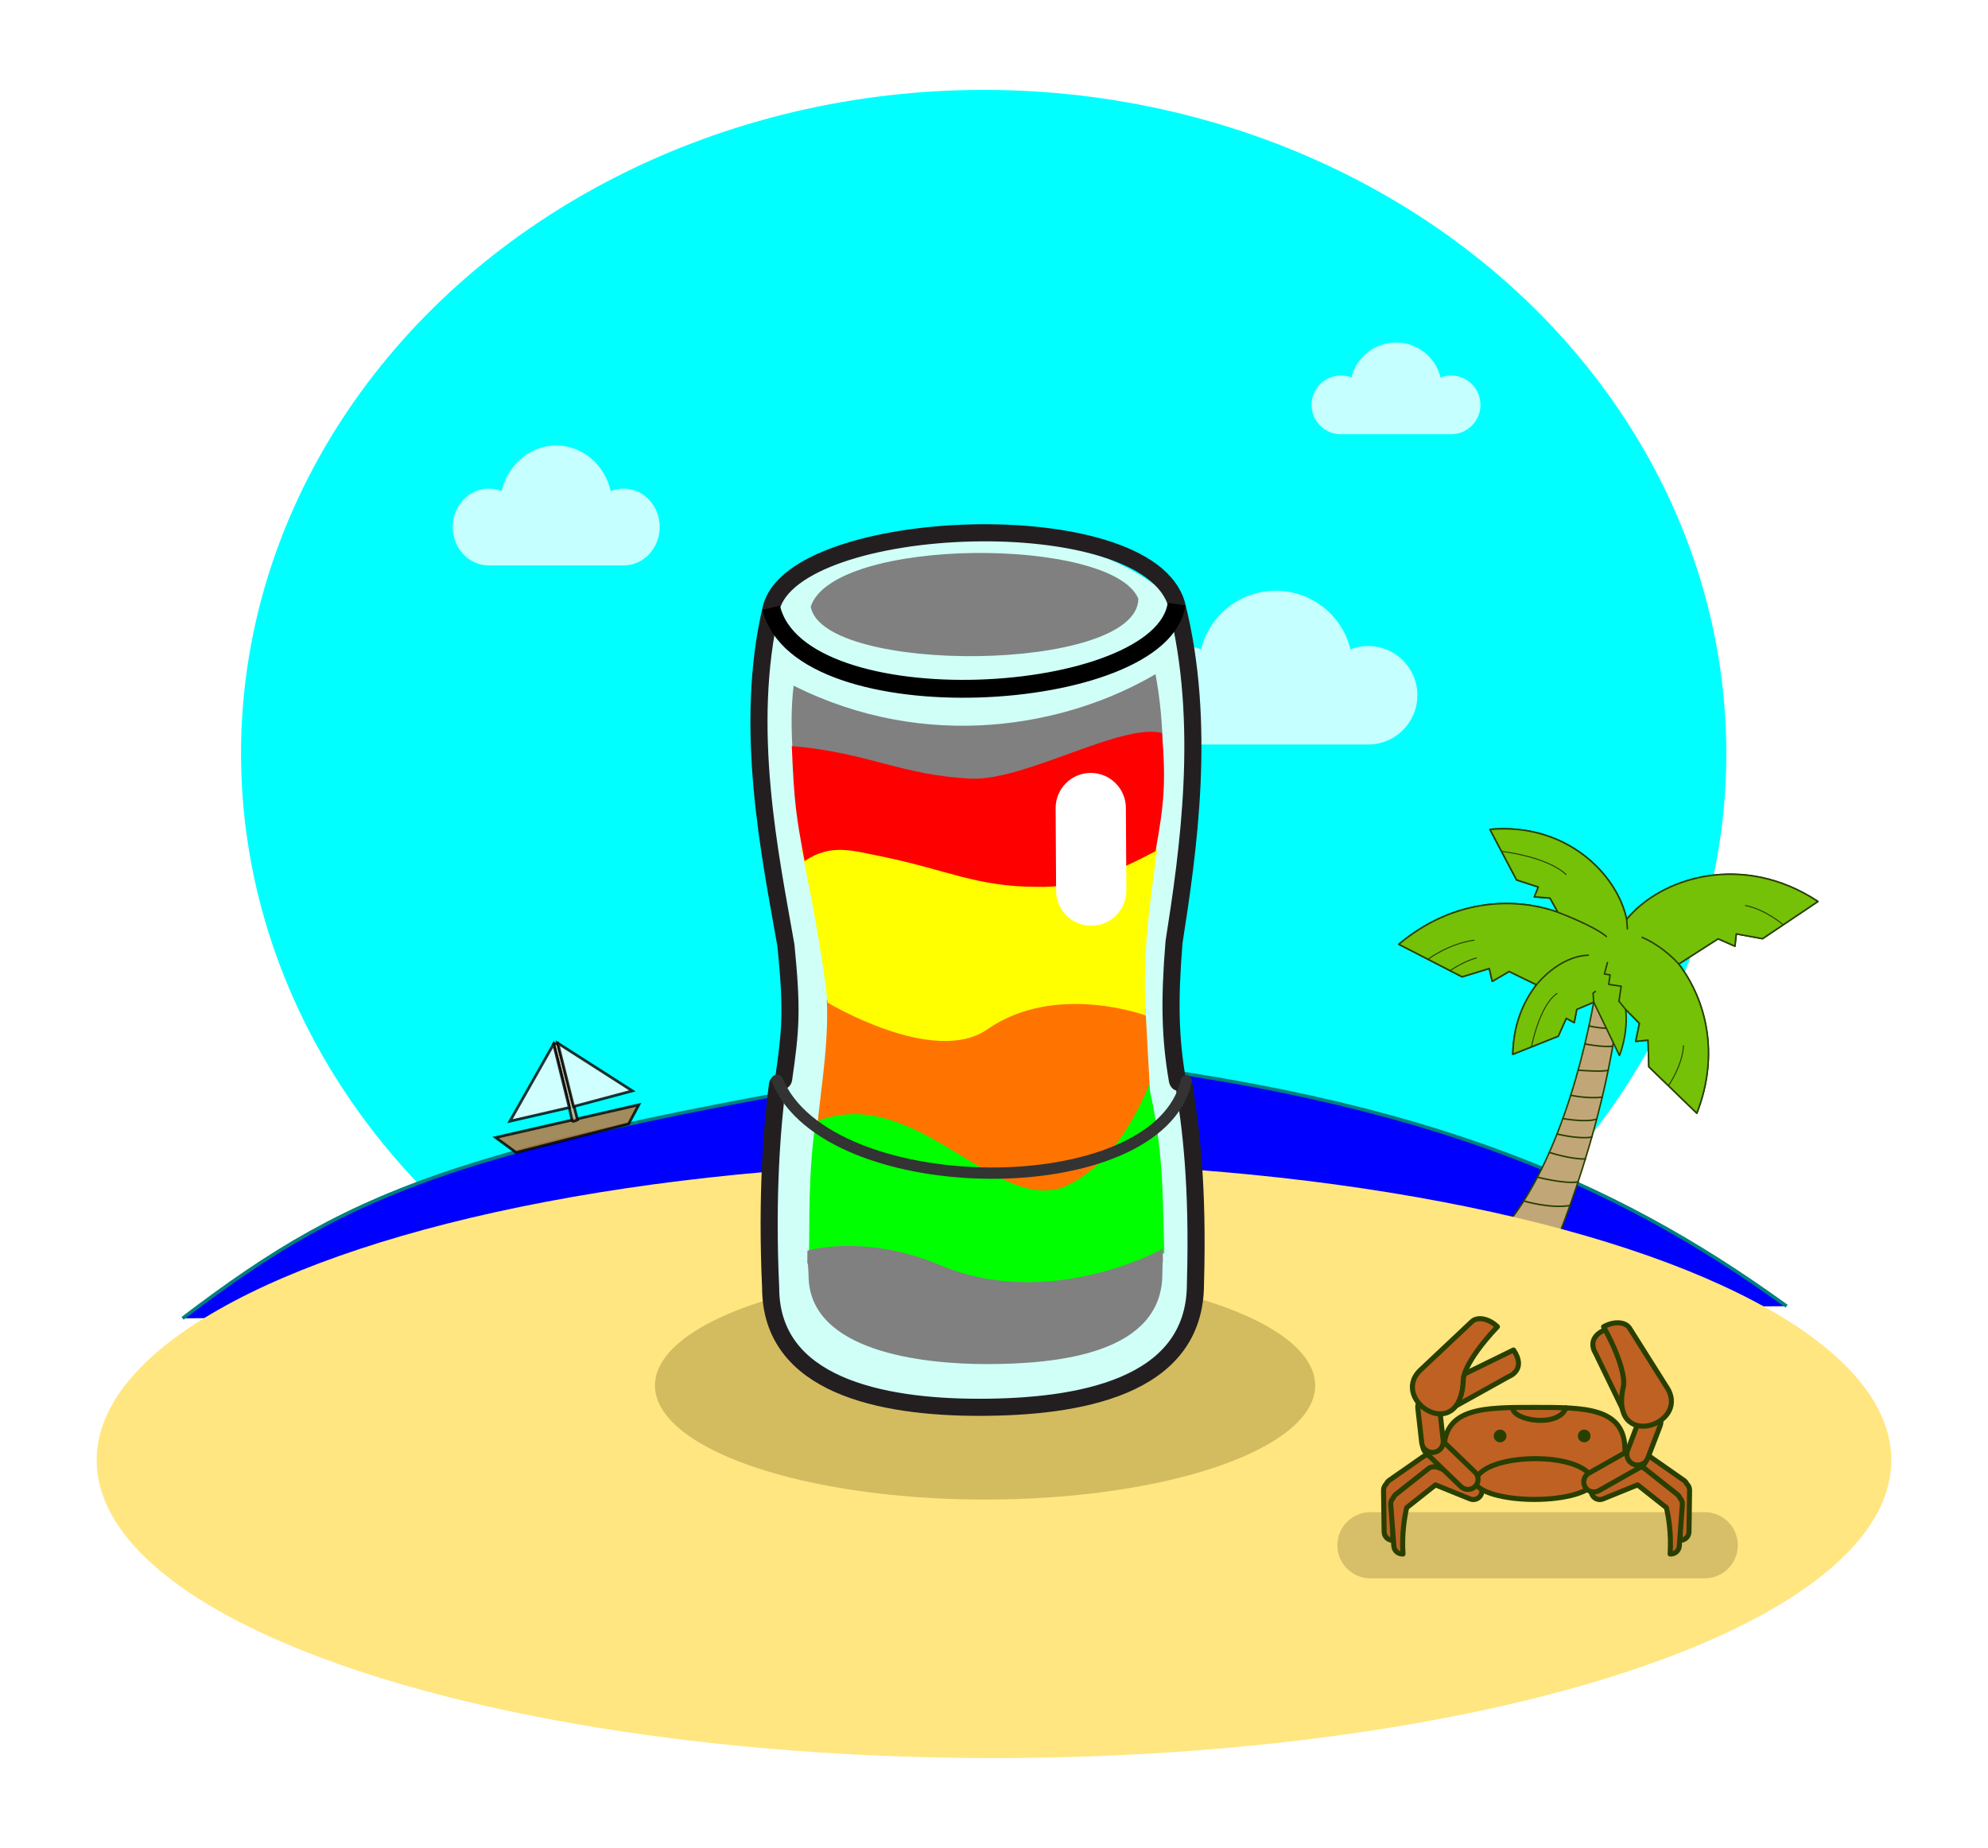 <?xml version="1.0" encoding="UTF-8" standalone="no"?>
<!-- Created with Inkscape (http://www.inkscape.org/) -->

<svg
   width="89.193mm"
   height="82.912mm"
   viewBox="0 0 89.193 82.912"
   version="1.1"
   id="svg1"
   inkscape:version="1.3.2 (1:1.3.2+202404261509+091e20ef0f)"
   xmlns:inkscape="http://www.inkscape.org/namespaces/inkscape"
   xmlns:sodipodi="http://sodipodi.sourceforge.net/DTD/sodipodi-0.dtd"
   xmlns="http://www.w3.org/2000/svg"
   xmlns:svg="http://www.w3.org/2000/svg">
  <sodipodi:namedview
     id="namedview1"
     pagecolor="#ffffff"
     bordercolor="#000000"
     borderopacity="0.25"
     inkscape:showpageshadow="2"
     inkscape:pageopacity="0.0"
     inkscape:pagecheckerboard="0"
     inkscape:deskcolor="#d1d1d1"
     inkscape:document-units="mm"
     inkscape:zoom="0.76167929"
     inkscape:cx="336.09946"
     inkscape:cy="170.01906"
     inkscape:window-width="1803"
     inkscape:window-height="1125"
     inkscape:window-x="0"
     inkscape:window-y="0"
     inkscape:window-maximized="1"
     inkscape:current-layer="layer1" />
  <defs
     id="defs1" />
  <g
     inkscape:label="Layer 1"
     inkscape:groupmode="layer"
     id="layer1"
     transform="translate(-16.14,-103.452)">
    <ellipse
       style="fill:#00ffff;fill-opacity:1;stroke:#00ffff;stroke-width:0.472;stroke-miterlimit:4;stroke-dasharray:none;stroke-opacity:1"
       id="ellipse69601"
       cx="60.273"
       cy="137.257"
       rx="33.083"
       ry="29.536" />
    <path
       inkscape:connector-curvature="0"
       style="opacity:0.77;fill:#ffffff;stroke-width:0.037"
       d="m 77.522,132.436 c -0.28,0 -0.546,0.054 -0.792,0.149 -0.368,-1.508 -1.728,-2.629 -3.35,-2.629 -1.623,0 -2.982,1.12 -3.351,2.629 -0.246,-0.095 -0.513,-0.149 -0.792,-0.149 -1.22,0 -2.209,0.99 -2.209,2.21 0,1.22 0.989,2.21 2.209,2.21 0.383,0 2.297,0 4.143,0 1.846,0 3.76,0 4.143,0 1.22,0 2.209,-0.989 2.209,-2.21 0,-1.22 -0.989,-2.21 -2.209,-2.21 z"
       id="path102457" />
    <path
       sodipodi:nodetypes="ccc"
       inkscape:connector-curvature="0"
       id="path102430"
       d="m 24.331,162.601 c 7.934,-6.037 12.819,-7.947 37.619,-11.885 17.67,1.681 26.611,5.742 34.348,11.34"
       style="fill:#0000ff;stroke:#008080;stroke-width:0.154px;stroke-linecap:butt;stroke-linejoin:miter;stroke-opacity:1" />
    <g
       id="g25811"
       transform="matrix(0.019,0,0,0.019,-13.463,124.463)">
      <g
         transform="rotate(8.528,3038.425,1911.813)"
         id="g102426">
        <path
           style="fill:#c1a778;stroke:#283f00;stroke-width:3.581;stroke-linecap:round;stroke-linejoin:round;stroke-miterlimit:10"
           inkscape:connector-curvature="0"
           stroke-miterlimit="10"
           d="M 5687.904,615.715 C 5495.111,526.206 5313.642,614.048 5247.498,724.4 5208.919,621.573 5072.133,519.621 4896.758,562.209 l 79.963,108.709 53.258,8.854 -5.891,24.312 37.001,-2.476 23.364,30.269 c -112.295,-21.679 -252.87,8.723 -360.195,130.532 l 159.127,53.832 60.592,-28.986 11.418,28.986 35.943,-28.986 68.479,21.479 c -25.873,46.127 -39.67,104.016 -30.857,170.609 l 99.752,-58.174 12.338,-44.535 20.148,7.213 1.279,-31.753 37.168,-22.75 c -5.507,159.787 -36.058,479.818 -189.546,636.863 0,0 20.456,9.07 87.05,9.07 45.912,0 83.135,-4.742 83.135,-10.592 0,-1.246 90.023,-313.235 78.856,-642.72 l 54.677,40.908 -2.379,43.272 28.355,-7.246 11.168,62.035 128.201,91.549 c 33.326,-146.022 -18.447,-268.062 -94.469,-342.046 l 83.207,-72.62 41.883,11.309 -1.265,-29.209 63.062,2.067 z"
           id="path25759" />
        <path
           style="fill:#75c108;stroke:#283f00;stroke-width:3.581;stroke-linecap:round;stroke-linejoin:round;stroke-miterlimit:10"
           inkscape:connector-curvature="0"
           stroke-miterlimit="10"
           d="m 5276.801,935.179 37.016,27.695 -2.379,43.272 28.355,-7.246 11.168,62.035 128.201,91.549 c 33.326,-146.022 -18.447,-268.062 -94.469,-342.046 l 83.207,-72.62 41.883,11.309 -1.265,-29.209 63.062,2.067 116.324,-106.269 C 5495.111,526.207 5313.642,614.049 5247.498,724.401 5208.919,621.574 5072.133,519.622 4896.758,562.21 l 79.963,108.709 53.258,8.854 -5.891,24.312 37.001,-2.476 23.364,30.269 c -112.295,-21.679 -252.87,8.723 -360.195,130.532 l 159.127,53.832 60.592,-28.986 11.418,28.986 35.943,-28.986 68.479,21.479 c -25.873,46.127 -39.67,104.016 -30.857,170.609 l 99.752,-58.174 12.338,-44.535 20.148,7.213 1.279,-31.753 37.168,-22.75 78.74,115.523 c 0,0 13.411,-52.733 -1.584,-109.689 z"
           id="path25761" />
        <polyline
           style="fill:none;stroke:#283f00;stroke-width:3.581;stroke-linecap:round;stroke-linejoin:round;stroke-miterlimit:10"
           stroke-miterlimit="10"
           points="     5276.801,935.179 5258.172,918.338 5258.172,882.527 5228.33,882.527 5228.33,859.847 5214.803,859.847 5217.706,831.995    "
           id="polyline25763" />
        <path
           style="fill:none;stroke:#283f00;stroke-width:3.581;stroke-linecap:round;stroke-linejoin:round;stroke-miterlimit:10"
           inkscape:connector-curvature="0"
           stroke-miterlimit="10"
           d="m 5384.693,810.438 c 0,0 -40.552,-35.285 -94.714,-49.386"
           id="path25765" />
        <path
           style="fill:none;stroke:#283f00;stroke-width:3.581;stroke-linecap:round;stroke-linejoin:round;stroke-miterlimit:10"
           inkscape:connector-curvature="0"
           stroke-miterlimit="10"
           d="m 5084.453,731.877 c 0,0 89.826,19.345 121.626,39.638"
           id="path25767" />
        <path
           style="fill:none;stroke:#283f00;stroke-width:3.581;stroke-linecap:round;stroke-linejoin:round;stroke-miterlimit:10"
           inkscape:connector-curvature="0"
           stroke-miterlimit="10"
           d="m 5059.816,908.734 c 0,0 41.561,-74.471 110.795,-87.203"
           id="path25769" />
        <line
           style="fill:none;stroke:#283f00;stroke-width:3.581;stroke-linecap:round;stroke-linejoin:round;stroke-miterlimit:10"
           stroke-miterlimit="10"
           x1="5247.498"
           y1="724.4"
           x2="5252.566"
           y2="746.448"
           id="line25771" />
        <polyline
           style="fill:none;stroke:#283f00;stroke-width:3.581;stroke-linecap:round;stroke-linejoin:round;stroke-miterlimit:10"
           stroke-miterlimit="10"
           points="     5199.645,929.345 5194.906,908.734 5199.645,903.616    "
           id="polyline25773" />
        <path
           style="fill:none;stroke:#283f00;stroke-width:3.581;stroke-linecap:round;stroke-linejoin:round;stroke-miterlimit:10"
           inkscape:connector-curvature="0"
           stroke-miterlimit="10"
           d="m 5074.527,1479.974 c 0,0 78.68,11.608 125.137,6.562"
           id="path25775" />
        <path
           style="fill:none;stroke:#283f00;stroke-width:3.581;stroke-linecap:round;stroke-linejoin:round;stroke-miterlimit:10"
           inkscape:connector-curvature="0"
           stroke-miterlimit="10"
           d="m 5105.871,1418.024 c 0,0 62.553,9.499 109.435,-5.475"
           id="path25777" />
        <path
           style="fill:#c1a778;stroke:#283f00;stroke-width:3.581;stroke-linecap:round;stroke-linejoin:round;stroke-miterlimit:10"
           inkscape:connector-curvature="0"
           stroke-miterlimit="10"
           d="m 5045.615,1524.203 c 0,0 76.491,15.334 142.922,8.864"
           id="path25779" />
        <path
           style="fill:none;stroke:#283f00;stroke-width:3.581;stroke-linecap:round;stroke-linejoin:round;stroke-miterlimit:10"
           inkscape:connector-curvature="0"
           stroke-miterlimit="10"
           d="m 5129.455,1357.654 c 0,0 67.582,7.109 96.546,-3.29"
           id="path25781" />
        <path
           style="fill:none;stroke:#283f00;stroke-width:3.581;stroke-linecap:round;stroke-linejoin:round;stroke-miterlimit:10"
           inkscape:connector-curvature="0"
           stroke-miterlimit="10"
           d="m 5148.589,1295.642 c 0,0 49.076,8.842 86.382,2.918"
           id="path25783" />
        <path
           style="fill:none;stroke:#283f00;stroke-width:3.581;stroke-linecap:round;stroke-linejoin:round;stroke-miterlimit:10"
           inkscape:connector-curvature="0"
           stroke-miterlimit="10"
           d="m 5160.09,1249.99 c 0,0 51.784,5.335 82.282,-4.956"
           id="path25785" />
        <path
           style="fill:none;stroke:#283f00;stroke-width:3.581;stroke-linecap:round;stroke-linejoin:round;stroke-miterlimit:10"
           inkscape:connector-curvature="0"
           stroke-miterlimit="10"
           d="m 5168.27,1211.968 c 0,0 56.919,1.698 79.27,-10.741"
           id="path25787" />
        <path
           style="fill:none;stroke:#283f00;stroke-width:3.581;stroke-linecap:round;stroke-linejoin:round;stroke-miterlimit:10"
           inkscape:connector-curvature="0"
           stroke-miterlimit="10"
           d="m 5178.504,1154.783 c 0,0 40.855,2.781 74.177,-6.675"
           id="path25789" />
        <path
           style="fill:none;stroke:#283f00;stroke-width:3.581;stroke-linecap:round;stroke-linejoin:round;stroke-miterlimit:10"
           inkscape:connector-curvature="0"
           stroke-miterlimit="10"
           d="m 5187.043,1093.625 c 0,0 58.701,-3.993 70.174,-10.518"
           id="path25791" />
        <path
           style="fill:none;stroke:#283f00;stroke-width:3.581;stroke-linecap:round;stroke-linejoin:round;stroke-miterlimit:10"
           inkscape:connector-curvature="0"
           stroke-miterlimit="10"
           d="m 5193.608,1029.986 c 0,0 42.907,1.867 65.904,-4.381"
           id="path25793" />
        <path
           style="fill:none;stroke:#283f00;stroke-width:3.581;stroke-linecap:round;stroke-linejoin:round;stroke-miterlimit:10"
           inkscape:connector-curvature="0"
           stroke-miterlimit="10"
           d="m 5197.273,986.458 c 0,0 26.648,2.044 40.641,-0.963"
           id="path25795" />
        <g
           id="g25809">
          <path
             style="fill:none;stroke:#283f00;stroke-width:2.387;stroke-linecap:round;stroke-linejoin:round;stroke-miterlimit:10"
             inkscape:connector-curvature="0"
             stroke-miterlimit="10"
             d="m 4797.561,887.208 c 0,0 42.004,-43.158 100.893,-60.783"
             id="path25797" />
          <path
             style="fill:none;stroke:#283f00;stroke-width:2.387;stroke-linecap:round;stroke-linejoin:round;stroke-miterlimit:10"
             inkscape:connector-curvature="0"
             stroke-miterlimit="10"
             d="m 4853.059,905.983 c 0,0 31.865,-29.28 57.33,-38.563"
             id="path25799" />
          <path
             style="fill:none;stroke:#283f00;stroke-width:2.387;stroke-linecap:round;stroke-linejoin:round;stroke-miterlimit:10"
             inkscape:connector-curvature="0"
             stroke-miterlimit="10"
             d="m 5069.873,1055.483 c 0,0 3.652,-99.464 41.055,-133.683"
             id="path25801" />
          <path
             style="fill:none;stroke:#283f00;stroke-width:2.387;stroke-linecap:round;stroke-linejoin:round;stroke-miterlimit:10"
             inkscape:connector-curvature="0"
             stroke-miterlimit="10"
             d="m 5615.131,682.196 c 0,0 -46.227,-29.372 -95.168,-31.759"
             id="path25803" />
          <path
             style="fill:none;stroke:#283f00;stroke-width:2.387;stroke-linecap:round;stroke-linejoin:round;stroke-miterlimit:10"
             inkscape:connector-curvature="0"
             stroke-miterlimit="10"
             d="m 5403.313,1098.318 c 0,0 25.932,-52.447 21.156,-98.567"
             id="path25805" />
          <path
             style="fill:none;stroke:#283f00;stroke-width:2.387;stroke-linecap:round;stroke-linejoin:round;stroke-miterlimit:10"
             inkscape:connector-curvature="0"
             stroke-miterlimit="10"
             d="m 4931.537,609.492 c 0,0 106.506,-4.415 158.865,31.396"
             id="path25807" />
        </g>
      </g>
    </g>
    <ellipse
       ry="13.194"
       rx="40.085"
       cy="168.964"
       cx="60.736"
       id="path69597"
       style="fill:#ffe680;fill-opacity:1;stroke:#ffe680;stroke-width:0.347;stroke-miterlimit:4;stroke-dasharray:none;stroke-opacity:1" />
    <g
       id="g69018"
       transform="matrix(0.062,0,0,0.062,119.927,112.3)">
      <ellipse
         cx="-961.141"
         cy="859.94"
         rx="238.902"
         ry="82.519"
         id="ellipse68992-1"
         style="fill:#d3bc5f;stroke-width:0.843" />
      <path
         sodipodi:nodetypes="cccccscc"
         d="m -824.414,539.101 c 10.146,-64.939 23.917,-158.276 1.823,-244.628 -59.85,-64.186 -226.838,-73.453 -293.272,2.608 -20.522,86.752 -0.673,179.762 10.632,244.523 8.601,86.446 -18.532,87.433 -11.085,247.499 0,70.591 79.621,86.599 150.748,86.599 71.128,0 156.661,-13.825 156.661,-89.344 4.583,-160.17 -22.563,-160.681 -15.507,-247.257 z"
         id="path68994-8"
         inkscape:connector-curvature="0"
         style="fill:#d0fff8;fill-opacity:1;stroke-width:1" />
      <path
         sodipodi:nodetypes="ccccsscscssc"
         stroke-miterlimit="10"
         d="m -824.414,539.101 c 10.146,-64.939 23.917,-158.276 1.823,-244.628 -21.634,-74.389 -276.18,-63.84 -293.272,2.608 -20.522,86.752 -0.673,179.762 10.632,244.523 4.736,47.595 3.367,61.287 -1.694,96.688 -0.301,2.104 -4.146,1.637 -4.446,3.927 -3.818,29.148 -8.048,80.186 -4.945,146.884 0,70.591 79.621,86.599 150.748,86.599 71.128,0 156.661,-13.825 156.661,-89.344 2.061,-72.029 -3.451,-113.698 -8.228,-143.497 -0.615,-3.833 -4.222,-0.259 -4.838,-3.811 -5.24,-30.236 -5.916,-57.315 -2.442,-99.949 z"
         id="path68996-7"
         inkscape:connector-curvature="0"
         style="fill:none;stroke:#231f20;stroke-width:12.376;stroke-linecap:round;stroke-linejoin:round;stroke-miterlimit:10" />
      <g
         id="g69008-9"
         transform="translate(-11.714,-35.173)">
        <path
           sodipodi:nodetypes="ccccc"
           style="fill:#808080;fill-opacity:1"
           inkscape:connector-curvature="0"
           id="path69569-2"
           d="m -826.103,380.332 c -64.991,38.198 -165.76,56.567 -261.869,8.309 -7.564,61.539 16.836,154.554 16.836,154.554 86.915,33.002 194.586,9.442 246.014,-44.438 5.938,-44.86 5.793,-81.886 -0.981,-118.425 z"
           enable-background="new    " />
        <path
           enable-background="new    "
           d="m -838.511,325.729 c -18.91,-45.163 -220.666,-45 -237.102,5.803 8.967,49.397 236.684,47.814 237.102,-5.803 z"
           id="path68998-0"
           inkscape:connector-curvature="0"
           style="fill:#808080;fill-opacity:1"
           sodipodi:nodetypes="ccc" />
        <path
           sodipodi:nodetypes="cccccc"
           inkscape:connector-curvature="0"
           id="path33232"
           d="m -1062.587,616.844 c 1.341,32.218 -4.483,63.688 -7.354,94.919 85.974,-48.638 165.567,155.367 238.435,-31.358 l -3.151,-57.296 -110.952,-36.587 z"
           style="fill:#ff7400;fill-opacity:1;stroke:#ff7400;stroke-width:2.633px;stroke-linecap:butt;stroke-linejoin:miter;stroke-opacity:1" />
        <path
           sodipodi:nodetypes="ccccccc"
           enable-background="new    "
           d="m -819.723,799.278 c -1.37,-42.976 -0.317,-73.146 -11.279,-121.547 0,0 -19.917,56.895 -62.73,74.29 -50.88,16.441 -107.143,-76.345 -178.325,-47.801 -5.552,39.271 -4.216,70.909 -4.774,96.243 0,0 41.325,-12.176 96.159,10.276 79.608,32.608 160.95,-11.462 160.95,-11.462 z"
           id="path69000-2"
           inkscape:connector-curvature="0"
           style="fill:#00ff00;fill-opacity:1;stroke-width:0.987" />
        <path
           enable-background="new    "
           d="m -947.525,637.164 c 49.357,-34.047 114.435,-9.786 114.435,-9.786 -2.514,-44.597 2.5,-78.525 8.252,-120.864 0,0 -52.596,37.76 -134.715,18.495 -62.91,-57.289 -122.953,-19.362 -122.953,-19.362 7.505,36.431 15.633,78.896 19.118,112.349 0,9.4e-4 77.193,46.559 115.863,19.167 z"
           id="path69002-3"
           inkscape:connector-curvature="0"
           style="fill:#ffff00;fill-opacity:1;stroke-width:1.049"
           sodipodi:nodetypes="ccccccc" />
        <path
           sodipodi:nodetypes="ccccccscc"
           d="m -820.789,800.854 c -0.021,-1.521 -0.068,-3.097 -0.091,-4.583 0,0 -81.342,45.196 -160.95,11.755 -54.834,-23.027 -96.159,-10.539 -96.159,-10.539 -0.022,1.49 -0.028,3.061 -0.048,4.594 -0.153,14.498 0.073,-6.065 0.876,13.262 0,54.962 81.585,64.247 128.852,64.247 52.44,0 127.179,-7.828 127.179,-65.45 0.168,-19.346 0.636,1.214 0.341,-13.286 z"
           id="path69004-7"
           inkscape:connector-curvature="0"
           style="fill:#808080;fill-opacity:1" />
        <path
           style="fill:#ff0000;fill-opacity:1;stroke:none;stroke-width:2.331px;stroke-linecap:butt;stroke-linejoin:miter;stroke-opacity:1"
           d="m -1080.033,515.599 c -5.977,-31.855 -7.57,-41.567 -9.264,-83.25 55.436,4.651 79.09,21.315 130.676,23.629 39.383,0.862 108.53,-40.667 137.228,-33.055 3.029,36.597 1.318,52.037 -4.669,85.513 -30.143,15.851 -55.84,26.666 -85.984,25.794 -43.584,-0.106 -64.294,-12.06 -111.664,-21.874 -20.674,-3.976 -36.992,-10.004 -56.325,3.243 z"
           id="path69006-5"
           inkscape:connector-curvature="0"
           sodipodi:nodetypes="cccccccc" />
      </g>
      <path
         sodipodi:nodetypes="cc"
         inkscape:connector-curvature="0"
         id="path69022-9"
         d="m -1115.863,297.081 c 20.32,86.043 282.924,70.777 293.272,-2.608"
         style="fill:none;stroke:#000000;stroke-width:12.928;stroke-linecap:butt;stroke-linejoin:miter;stroke-miterlimit:4;stroke-dasharray:none;stroke-opacity:1" />
      <path
         style="fill:none;stroke:#333333;stroke-width:8.193;stroke-linecap:round;stroke-linejoin:round;stroke-miterlimit:4;stroke-dasharray:none;stroke-opacity:1"
         d="m -1111.474,639.01 c 35.744,88.357 275.808,90.767 295.971,0.477"
         id="path69567-2"
         inkscape:connector-curvature="0"
         sodipodi:nodetypes="cc" />
      <path
         d="m -858.913,501.618 c 0.077,14.042 -11.238,25.479 -25.27,25.559 v 0 c -14.038,0.078 -25.479,-11.233 -25.566,-25.277 l -0.334,-59.709 c -0.074,-14.038 11.238,-25.482 25.27,-25.568 v 0 c 14.045,-0.072 25.479,11.245 25.563,25.282 z"
         id="path69010-2"
         inkscape:connector-curvature="0"
         style="fill:#ffffff;stroke-width:0.805" />
    </g>
    <path
       inkscape:connector-curvature="0"
       id="path102434"
       d="m 38.377,154.489 6.425,-1.469 -0.459,0.857 -5.048,1.285 z"
       style="opacity:0.81;fill:#c87137;stroke:#000000;stroke-width:0.122px;stroke-linecap:butt;stroke-linejoin:miter;stroke-opacity:1" />
    <path
       sodipodi:nodetypes="csccc"
       inkscape:connector-curvature="0"
       id="path102438"
       d="m 40.978,150.298 c 0.918,3.457 0.765,3.518 0.918,3.457 l 0.153,-0.061 -0.886,-3.44 z"
       style="opacity:0.81;fill:#deaa87;stroke:#000000;stroke-width:0.122px;stroke-linecap:butt;stroke-linejoin:miter;stroke-opacity:1" />
    <path
       sodipodi:nodetypes="cccc"
       inkscape:connector-curvature="0"
       id="path102436"
       d="m 40.978,150.298 -1.958,3.457 2.662,-0.612 z"
       style="opacity:0.81;fill:#ffffff;stroke:#000000;stroke-width:0.122px;stroke-linecap:butt;stroke-linejoin:miter;stroke-opacity:1" />
    <path
       style="opacity:0.81;fill:#ffffff;stroke:#000000;stroke-width:0.122px;stroke-linecap:butt;stroke-linejoin:miter;stroke-opacity:1"
       d="m 41.163,150.254 3.346,2.142 -2.639,0.702 z"
       id="path102440"
       inkscape:connector-curvature="0"
       sodipodi:nodetypes="cccc" />
    <path
       id="path26505"
       d="m 44.122,125.374 c -0.204,0 -0.399,0.043 -0.579,0.116 -0.269,-1.176 -1.263,-2.05 -2.449,-2.05 -1.186,0 -2.18,0.874 -2.449,2.05 -0.18,-0.074 -0.375,-0.116 -0.579,-0.116 -0.892,0 -1.615,0.772 -1.615,1.724 0,0.952 0.723,1.723 1.615,1.723 0.28,0 1.679,0 3.029,0 1.349,0 2.748,0 3.028,0 0.892,0 1.615,-0.772 1.615,-1.723 0,-0.952 -0.723,-1.724 -1.615,-1.724 z"
       style="opacity:0.77;fill:#ffffff;stroke-width:0.028"
       inkscape:connector-curvature="0" />
    <path
       inkscape:connector-curvature="0"
       style="opacity:0.77;fill:#ffffff;stroke-width:0.022"
       d="m 81.245,120.299 c -0.167,0 -0.326,0.033 -0.473,0.089 -0.22,-0.9 -1.031,-1.568 -1.999,-1.568 -0.968,0 -1.779,0.668 -1.999,1.568 -0.147,-0.056 -0.306,-0.089 -0.473,-0.089 -0.728,0 -1.318,0.591 -1.318,1.318 0,0.728 0.59,1.318 1.318,1.318 0.228,0 1.37,0 2.472,0 1.101,0 2.243,0 2.471,0 0.728,0 1.318,-0.59 1.318,-1.318 0,-0.728 -0.59,-1.318 -1.318,-1.318 z"
       id="path102459" />
    <g
       id="g26341"
       transform="matrix(0.154,0,0,0.154,-417.385,-108.771)">
      <path
         id="path26253"
         d="m 3321.382,1828.266 c 0,5.322 -4.315,9.637 -9.637,9.637 h -97.386 c -5.322,0 -9.637,-4.315 -9.637,-9.637 v 0 c 0,-5.322 4.315,-9.637 9.637,-9.637 h 97.386 c 5.321,0 9.637,4.315 9.637,9.637 z"
         inkscape:connector-curvature="0"
         style="opacity:0.2;fill:#38200e;stroke-width:0.489" />
      <g
         transform="matrix(0.489,0,0,0.489,1804.66,712.487)"
         id="g26339">
        <path
           id="path26299"
           d="m 2942.417,2239.209 -22.344,-10.645 c -0.696,-0.331 -1.425,-0.479 -2.145,-0.484 -1.236,-0.173 -2.539,0.087 -3.643,0.856 l -20.289,14.172 c -0.787,0.548 -1.353,1.285 -1.723,2.1 -1.028,0.951 -1.679,2.306 -1.652,3.817 l 0.351,24.751 c 0.036,2.82 2.356,5.078 5.182,5.036 -0.085,-12.792 2.49,-22.951 3.86,-27.437 l 17.914,-12.51 20.096,9.571 c 2.55,1.216 5.6,0.134 6.813,-2.414 1.217,-2.545 0.132,-5.598 -2.42,-6.813 z"
           stroke-miterlimit="10"
           inkscape:connector-curvature="0"
           style="fill:#bf6122;stroke:#283f00;stroke-width:3;stroke-linecap:round;stroke-linejoin:round;stroke-miterlimit:10" />
        <path
           id="path26301"
           d="m 2946.042,2244.686 -22.945,-9.293 c -0.714,-0.291 -1.456,-0.394 -2.175,-0.355 -1.243,-0.103 -2.521,0.236 -3.576,1.07 l -19.416,15.357 c -0.746,0.593 -1.269,1.363 -1.583,2.195 -0.976,1.01 -1.545,2.403 -1.43,3.909 l 1.823,24.687 c 0.212,2.815 2.661,4.927 5.473,4.722 -0.842,-12.766 1.121,-23.063 2.218,-27.62 l 17.139,-13.557 20.628,8.359 c 2.618,1.061 5.6,-0.199 6.66,-2.818 1.062,-2.617 -0.204,-5.597 -2.816,-6.656 z"
           stroke-miterlimit="10"
           inkscape:connector-curvature="0"
           style="fill:#bf6122;stroke:#283f00;stroke-width:3;stroke-linecap:round;stroke-linejoin:round;stroke-miterlimit:10" />
        <path
           id="path26303"
           d="m 3021.146,2239.209 22.345,-10.645 c 0.697,-0.331 1.424,-0.479 2.145,-0.484 1.237,-0.173 2.54,0.087 3.643,0.856 l 20.289,14.172 c 0.788,0.548 1.352,1.285 1.723,2.1 1.029,0.951 1.677,2.306 1.654,3.817 l -0.352,24.751 c -0.037,2.82 -2.358,5.078 -5.182,5.036 0.083,-12.792 -2.491,-22.951 -3.855,-27.437 l -17.92,-12.51 -20.095,9.571 c -2.552,1.216 -5.6,0.134 -6.811,-2.414 -1.221,-2.545 -0.135,-5.598 2.416,-6.813 z"
           stroke-miterlimit="10"
           inkscape:connector-curvature="0"
           style="fill:#bf6122;stroke:#283f00;stroke-width:3;stroke-linecap:round;stroke-linejoin:round;stroke-miterlimit:10" />
        <path
           id="path26305"
           d="m 3017.521,2244.686 22.944,-9.293 c 0.715,-0.291 1.454,-0.394 2.176,-0.355 1.242,-0.103 2.521,0.236 3.576,1.07 l 19.417,15.357 c 0.746,0.593 1.265,1.363 1.587,2.195 0.971,1.01 1.539,2.403 1.425,3.909 l -1.825,24.687 c -0.205,2.815 -2.658,4.927 -5.473,4.722 0.843,-12.766 -1.12,-23.063 -2.218,-27.62 l -17.138,-13.557 -20.629,8.359 c -2.618,1.061 -5.6,-0.199 -6.661,-2.818 -1.058,-2.617 0.208,-5.597 2.819,-6.656 z"
           stroke-miterlimit="10"
           inkscape:connector-curvature="0"
           style="fill:#bf6122;stroke:#283f00;stroke-width:3;stroke-linecap:round;stroke-linejoin:round;stroke-miterlimit:10" />
        <path
           id="path26307"
           d="m 3034.454,2225.05 c 0,-25.492 -24.138,-25.419 -53.912,-25.419 -29.773,0 -53.911,-0.073 -53.911,25.419 0,13.927 7.211,18.367 18.604,19.527 2.103,5.565 17.102,9.884 35.307,9.884 18.206,0 33.205,-4.318 35.308,-9.884 11.399,-1.16 18.604,-5.597 18.604,-19.527 z"
           stroke-miterlimit="10"
           inkscape:connector-curvature="0"
           style="fill:#bf6122;stroke:#283f00;stroke-width:3;stroke-linecap:round;stroke-linejoin:round;stroke-miterlimit:10" />
        <g
           id="g26313">
          <path
             id="path26309"
             d="m 2960.065,2212.866 c -2.091,0 -3.782,1.694 -3.782,3.781 0,2.091 1.691,3.782 3.782,3.782 2.084,0 3.781,-1.691 3.781,-3.782 0,-2.086 -1.697,-3.781 -3.781,-3.781 z"
             inkscape:connector-curvature="0"
             style="fill:#283f00" />
          <circle
             id="circle26311"
             r="3.781"
             cy="2216.648"
             cx="3010.165"
             style="fill:#283f00" />
        </g>
        <path
           id="path26315"
           d="m 2945.235,2244.577 c 1.268,-18.36 67.856,-20.042 70.614,0"
           stroke-miterlimit="10"
           inkscape:connector-curvature="0"
           style="fill:none;stroke:#283f00;stroke-width:3;stroke-linecap:round;stroke-linejoin:round;stroke-miterlimit:10" />
        <g
           id="g26325">
          <path
             id="path26317"
             d="m 2927.178,2202.403 38.209,-21.239 c 0,0 10.671,-3.959 2.666,-15.731 l -46.839,22.925 z"
             stroke-miterlimit="10"
             inkscape:connector-curvature="0"
             style="fill:#bf6122;stroke:#283f00;stroke-width:3;stroke-linecap:round;stroke-linejoin:round;stroke-miterlimit:10" />
          <path
             id="path26319"
             d="m 2915.669,2218.147 c 2.302,-2.388 6.108,-2.455 8.495,-0.154 l 20.932,20.19 c 2.394,2.299 2.461,6.105 0.158,8.493 v 0 c -2.302,2.388 -6.108,2.457 -8.496,0.154 l -20.933,-20.19 c -2.387,-2.302 -2.46,-6.101 -0.156,-8.493 z"
             stroke-miterlimit="10"
             inkscape:connector-curvature="0"
             style="fill:#bf6122;stroke:#283f00;stroke-width:3;stroke-linecap:round;stroke-linejoin:round;stroke-miterlimit:10" />
          <path
             id="path26321"
             d="m 2911.05,2200.167 2.327,20.624 c 0.423,3.532 3.63,6.054 7.157,5.632 3.533,-0.421 6.055,-3.626 5.636,-7.159 l -2.333,-20.62 c -0.418,-3.533 -3.624,-6.054 -7.157,-5.633 -3.534,0.42 -6.054,3.622 -5.63,7.156 z"
             stroke-miterlimit="10"
             inkscape:connector-curvature="0"
             style="fill:#bf6122;stroke:#283f00;stroke-width:3;stroke-linecap:round;stroke-linejoin:round;stroke-miterlimit:10" />
          <path
             id="path26323"
             d="m 2958.459,2151.556 c -20.26,21.525 -20.308,31.131 -20.308,31.131 -0.994,39.937 -43.871,13.305 -25.998,-4.9 l 30.846,-29.056 c 3.333,-3.458 10.255,-2.194 15.46,2.825 z"
             stroke-miterlimit="10"
             inkscape:connector-curvature="0"
             style="fill:#bf6122;stroke:#283f00;stroke-width:3;stroke-linecap:round;stroke-linejoin:round;stroke-miterlimit:10" />
        </g>
        <g
           id="g26335">
          <path
             id="path26327"
             d="m 3035.963,2206.631 -19.064,-39.34 c 0,0 -6.46,-9.373 6.853,-14.406 l 25.162,45.676 z"
             stroke-miterlimit="10"
             inkscape:connector-curvature="0"
             style="fill:#bf6122;stroke:#283f00;stroke-width:3;stroke-linecap:round;stroke-linejoin:round;stroke-miterlimit:10" />
          <path
             id="path26329"
             d="m 3046.466,2226.774 c -1.637,-2.888 -5.302,-3.906 -8.187,-2.275 l -25.326,14.305 c -2.885,1.627 -3.903,5.294 -2.272,8.182 v 0 c 1.63,2.891 5.296,3.908 8.181,2.278 l 25.326,-14.307 c 2.884,-1.632 3.908,-5.292 2.278,-8.183 z"
             stroke-miterlimit="10"
             inkscape:connector-curvature="0"
             style="fill:#bf6122;stroke:#283f00;stroke-width:3;stroke-linecap:round;stroke-linejoin:round;stroke-miterlimit:10" />
          <path
             id="path26331"
             d="m 3055.44,2210.521 -7.424,19.383 c -1.291,3.315 -5.023,4.955 -8.339,3.664 -3.314,-1.293 -4.952,-5.027 -3.659,-8.341 l 7.417,-19.384 c 1.297,-3.315 5.03,-4.951 8.339,-3.661 3.316,1.291 4.958,5.024 3.666,8.339 z"
             stroke-miterlimit="10"
             inkscape:connector-curvature="0"
             style="fill:#bf6122;stroke:#283f00;stroke-width:3;stroke-linecap:round;stroke-linejoin:round;stroke-miterlimit:10" />
          <path
             id="path26333"
             d="m 3021.71,2151.589 c 14.224,25.91 11.859,35.222 11.859,35.222 -9.036,38.915 39.149,23.868 26.404,1.767 l -22.591,-35.853 c -2.364,-4.182 -9.376,-4.688 -15.672,-1.136 z"
             stroke-miterlimit="10"
             inkscape:connector-curvature="0"
             style="fill:#bf6122;stroke:#283f00;stroke-width:3;stroke-linecap:round;stroke-linejoin:round;stroke-miterlimit:10" />
        </g>
        <path
           id="path26337"
           d="m 2967.481,2199.714 c 0,7.95 27.469,12.159 31.799,0.184"
           stroke-miterlimit="10"
           inkscape:connector-curvature="0"
           style="fill:none;stroke:#283f00;stroke-width:3;stroke-linecap:round;stroke-linejoin:round;stroke-miterlimit:10" />
      </g>
    </g>
  </g>
</svg>
